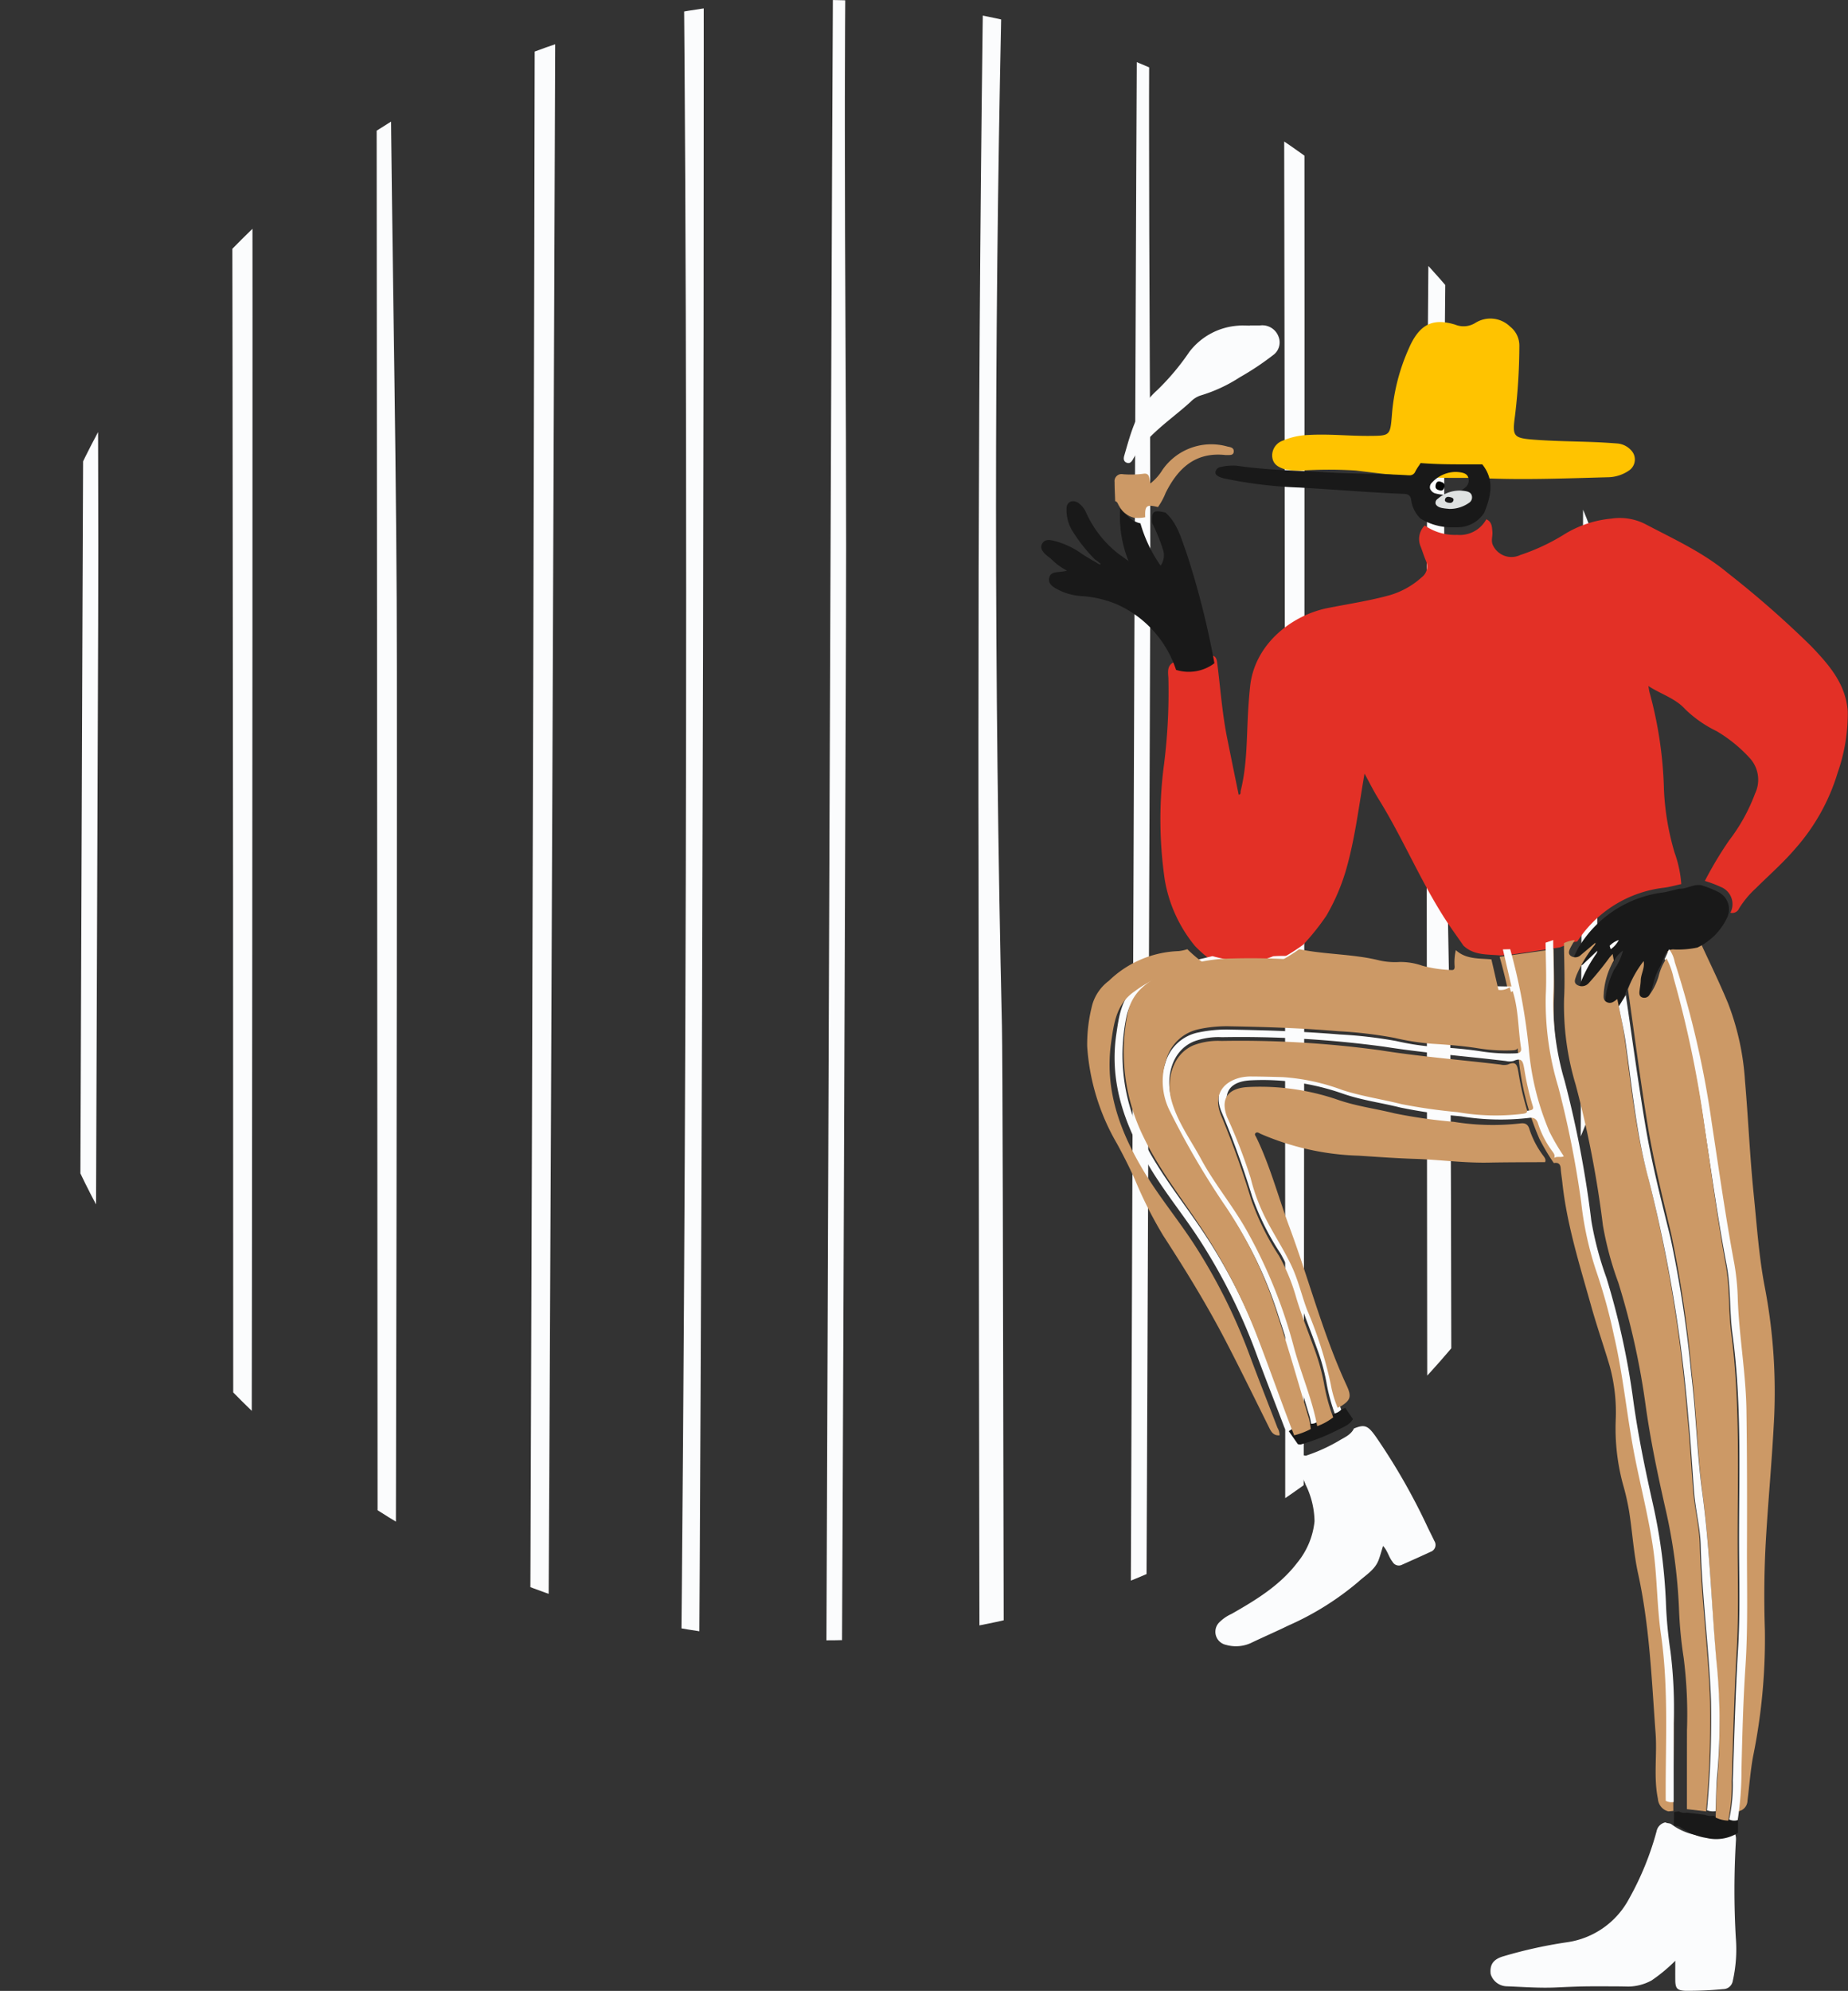 <svg xmlns="http://www.w3.org/2000/svg" xmlns:xlink="http://www.w3.org/1999/xlink" width="201.58" height="217.051" viewBox="0 0 201.58 217.051">
  <rect x="0" y="0" width="201.58" height="217.051" fill="#333333" stroke="none"/>
  <defs>
    <clipPath id="clip-path">
      <path id="Clip_2" data-name="Clip 2" d="M0,89.417a89.555,89.555,0,0,0,89.693,89.417h0a89.555,89.555,0,0,0,89.693-89.417h0A89.555,89.555,0,0,0,89.693,0h0A89.555,89.555,0,0,0,0,89.417Z" transform="translate(0.42 0.375)" fill="none"/>
    </clipPath>
    <clipPath id="clip-path-2">
      <path id="Clip_5" data-name="Clip 5" d="M0,89.417a89.555,89.555,0,0,0,89.693,89.417h0a89.555,89.555,0,0,0,89.693-89.417h0A89.555,89.555,0,0,0,89.693,0h0A89.555,89.555,0,0,0,0,89.417" transform="translate(0.42 0.375)" fill="none"/>
    </clipPath>
    <clipPath id="clip-path-12">
      <path id="Clip_6" data-name="Clip 6" d="M0,0H39.559V17.5H0Z" transform="translate(0.191 0.245)" fill="none"/>
    </clipPath>
    <clipPath id="clip-path-13">
      <path id="Clip_9" data-name="Clip 9" d="M0,0H26.8V18.374H0Z" transform="translate(0.008 0.195)" fill="none"/>
    </clipPath>
    <clipPath id="clip-path-14">
      <path id="Clip_20-2" data-name="Clip 20" d="M0,0H18.887V18.613H0Z" transform="translate(0 0.162)" fill="none"/>
    </clipPath>
  </defs>
  <g id="Group_25" data-name="Group 25" transform="translate(-416.42 -143.517)">
    <g id="roundel" transform="translate(416 143)">
      <g id="Group_3" data-name="Group 3" transform="translate(0 0.141)">
        <path id="Clip_2-2" data-name="Clip 2" d="M0,89.417a89.555,89.555,0,0,0,89.693,89.417h0a89.555,89.555,0,0,0,89.693-89.417h0A89.555,89.555,0,0,0,89.693,0h0A89.555,89.555,0,0,0,0,89.417Z" transform="translate(0.42 0.375)" fill="none"/>
        <g id="Group_3-2" data-name="Group 3" clip-path="url(#clip-path)">
          <path id="Fill_1" data-name="Fill 1" d="M0,0C.215,38.836.311,130.672.311,204.87c0,55.406-.05,100.634-.136,124.35H1.994c.276-43.334.42-155.517.42-244.462,0-36.95-.026-66.993-.073-84.758Z" transform="translate(25.549 -49.834)" fill="#fbfcfd"/>
        </g>
      </g>
      <g id="Group_6" data-name="Group 6" transform="translate(0 0.141)">
        <path id="Clip_5-2" data-name="Clip 5" d="M0,89.417a89.555,89.555,0,0,0,89.693,89.417h0a89.555,89.555,0,0,0,89.693-89.417h0A89.555,89.555,0,0,0,89.693,0h0A89.555,89.555,0,0,0,0,89.417" transform="translate(0.42 0.375)" fill="none"/>
        <g id="Group_6-2" data-name="Group 6" clip-path="url(#clip-path-2)">
          <path id="Fill_4" data-name="Fill 4" d="M1.894,84.269c-.119-8.553-.243-17.4-.312-26.1C1.53,51.636,1.5,44.732,1.5,37.061,1.5,23.7,1.585,10.316,1.657,0H0C.041,31.2.083,99.012.124,164.609S.206,298.02.248,329.221H1.694c.3-22.274.575-144.7.575-194.4,0-9.386-.009-15.874-.028-19.288-.056-10.423-.2-21.02-.347-31.269" transform="translate(41.449 -49.835)" fill="#fbfcfd"/>
        </g>
      </g>
      <g id="Group_9" data-name="Group 9" transform="translate(0 0.141)">
        <path id="Clip_8-2" data-name="Clip 8" d="M0,89.417a89.555,89.555,0,0,0,89.693,89.417h0a89.555,89.555,0,0,0,89.693-89.417h0A89.555,89.555,0,0,0,89.693,0h0A89.555,89.555,0,0,0,0,89.417" transform="translate(0.42 0.375)" fill="none"/>
        <g id="Group_9-2" data-name="Group 9" clip-path="url(#clip-path-2)">
          <path id="Fill_7" data-name="Fill 7" d="M3.16,0H1.48C1.233,31.186.983,98.986.74,164.572.5,230.18.247,298,0,329.221H1.49c.471-21.6.911-146.941,1.077-194.455.027-7.684.047-13.426.059-16.5.011-2.71.017-5.491.017-8.5,0-7.589-.035-15.306-.069-22.769s-.069-15.187-.069-22.781q0-1.666,0-3.331C2.537,40.371,2.852,18.646,3.16,0" transform="translate(90.072 -49.834)" fill="#fbfcfd"/>
        </g>
      </g>
      <g id="Group_12" data-name="Group 12" transform="translate(0 0.141)">
        <path id="Clip_11-2" data-name="Clip 11" d="M0,89.417a89.555,89.555,0,0,0,89.693,89.417h0a89.555,89.555,0,0,0,89.693-89.417h0A89.555,89.555,0,0,0,89.693,0h0A89.555,89.555,0,0,0,0,89.417" transform="translate(0.42 0.375)" fill="none"/>
        <g id="Group_12-2" data-name="Group 12" clip-path="url(#clip-path-2)">
          <path id="Fill_10" data-name="Fill 10" d="M3.16,0H1.48C1.233,31.187.983,98.993.74,164.584S.247,298.006,0,329.221H1.49C1.962,307.6,2.4,182.2,2.568,134.665c.027-7.634.047-13.339.059-16.4.011-2.714.017-5.5.017-8.514,0-7.588-.035-15.306-.069-22.769S2.506,71.8,2.506,64.2c0-1.108,0-2.212,0-3.32C2.537,40.369,2.852,18.645,3.16,0" transform="translate(8.5 -49.834)" fill="#fbfcfd"/>
        </g>
      </g>
      <g id="Group_15" data-name="Group 15" transform="translate(0 0.141)">
        <path id="Clip_14-2" data-name="Clip 14" d="M0,89.417a89.555,89.555,0,0,0,89.693,89.417h0a89.555,89.555,0,0,0,89.693-89.417h0A89.555,89.555,0,0,0,89.693,0h0A89.555,89.555,0,0,0,0,89.417" transform="translate(0.42 0.375)" fill="none"/>
        <g id="Group_15-2" data-name="Group 15" clip-path="url(#clip-path-2)">
          <path id="Fill_13" data-name="Fill 13" d="M0,329.221H1.82c.654-47.7,1.144-178.712,1.468-265.552.1-26.276.183-49.027.252-63.668H1.2C1.053,80.039.65,270.061,0,329.221" transform="translate(57.66 -49.834)" fill="#fbfcfd"/>
        </g>
      </g>
      <g id="Group_18" data-name="Group 18" transform="translate(0 0.141)">
        <path id="Clip_17-2" data-name="Clip 17" d="M0,89.417a89.555,89.555,0,0,0,89.693,89.417h0a89.555,89.555,0,0,0,89.693-89.417h0A89.555,89.555,0,0,0,89.693,0h0A89.555,89.555,0,0,0,0,89.417Z" transform="translate(0.42 0.375)" fill="none"/>
        <g id="Group_18-2" data-name="Group 18" clip-path="url(#clip-path)">
          <path id="Fill_16" data-name="Fill 16" d="M4.3,37.654C4.275,25.649,4.252,12.07,3.782,0H1.311c.157,4.213.233,8.494.305,12.641.038,2.17.077,4.413.127,6.611.411,17.88.647,52.653.647,95.4,0,79.4-.821,178.185-2.39,214.564H2.737C3.923,283.38,4.308,125.653,4.308,56.057c0-7.247,0-13.419-.013-18.345Z" transform="translate(72.876 -49.835)" fill="#fbfcfd"/>
        </g>
      </g>
      <g id="Group_21" data-name="Group 21" transform="translate(0 0.141)">
        <path id="Clip_20-3" data-name="Clip 20" d="M0,89.417a89.555,89.555,0,0,0,89.693,89.417h0a89.555,89.555,0,0,0,89.693-89.417h0A89.555,89.555,0,0,0,89.693,0h0A89.555,89.555,0,0,0,0,89.417Z" transform="translate(0.42 0.375)" fill="none"/>
        <g id="Group_21-2" data-name="Group 21" clip-path="url(#clip-path)">
          <path id="Fill_19" data-name="Fill 19" d="M1.472,0C.467,39.263,0,80.795,0,130.625c0,4.71,0,9.6.013,14.524,0,1.679.006,5.553.01,11.079C.052,195.6.141,314.139.7,329.221H3.181c-.248-8.605-.356-64.6-.443-109.931-.055-29.035-.1-54.11-.174-57.17-.429-18.669-.647-37.751-.647-56.717,0-35.365.748-70.825,2.222-105.4Z" transform="translate(107.148 -49.834)" fill="#fbfcfd"/>
        </g>
      </g>
      <g id="Group_24" data-name="Group 24" transform="translate(0 0.141)">
        <path id="Clip_23-2" data-name="Clip 23" d="M0,89.417a89.555,89.555,0,0,0,89.693,89.417h0a89.555,89.555,0,0,0,89.693-89.417h0A89.555,89.555,0,0,0,89.693,0h0A89.555,89.555,0,0,0,0,89.417Z" transform="translate(0.42 0.375)" fill="none"/>
        <g id="Group_24-2" data-name="Group 24" clip-path="url(#clip-path)">
          <path id="Fill_22" data-name="Fill 22" d="M0,0C.215,38.835.311,130.668.311,204.865c0,55.41-.05,100.639-.136,124.356H1.994c.276-43.333.42-155.513.42-244.455,0-36.954-.026-67-.073-84.766Z" transform="translate(140.302 -49.834)" fill="#fbfcfd"/>
        </g>
      </g>
      <g id="Group_27" data-name="Group 27" transform="translate(0 0.141)">
        <path id="Clip_26-2" data-name="Clip 26" d="M0,89.417a89.555,89.555,0,0,0,89.693,89.417h0a89.555,89.555,0,0,0,89.693-89.417h0A89.555,89.555,0,0,0,89.693,0h0A89.555,89.555,0,0,0,0,89.417" transform="translate(0.42 0.375)" fill="none"/>
        <g id="Group_27-2" data-name="Group 27" clip-path="url(#clip-path-2)">
          <path id="Fill_25" data-name="Fill 25" d="M3.16,0H1.48C1.233,31.187.983,98.993.74,164.584S.247,298.006,0,329.221H1.49C1.962,307.6,2.4,182.2,2.568,134.665c.027-7.634.047-13.339.059-16.4.011-2.714.016-5.5.016-8.514,0-7.588-.035-15.306-.069-22.769S2.506,71.8,2.506,64.2c0-1.108,0-2.212,0-3.32C2.537,40.369,2.852,18.645,3.16,0" transform="translate(172.14 -49.834)" fill="#fbfcfd"/>
        </g>
      </g>
      <g id="Group_30" data-name="Group 30" transform="translate(0 0.141)">
        <path id="Clip_29-2" data-name="Clip 29" d="M0,89.417a89.555,89.555,0,0,0,89.693,89.417h0a89.555,89.555,0,0,0,89.693-89.417h0A89.555,89.555,0,0,0,89.693,0h0A89.555,89.555,0,0,0,0,89.417" transform="translate(0.42 0.375)" fill="none"/>
        <g id="Group_30-2" data-name="Group 30" clip-path="url(#clip-path-2)">
          <path id="Fill_28" data-name="Fill 28" d="M3.16,0H1.48C1.233,31.186.983,98.988.74,164.576.5,230.183.247,298,0,329.221H1.491c.471-21.62.911-147.032,1.077-194.574.027-7.623.047-13.323.059-16.381.011-2.713.016-5.5.016-8.509,0-7.589-.035-15.307-.069-22.772S2.506,71.8,2.506,64.2c0-1.108,0-2.212,0-3.32C2.537,40.371,2.852,18.646,3.16,0" transform="translate(123.253 -49.834)" fill="#fbfcfd"/>
        </g>
      </g>
      <g id="Group_33" data-name="Group 33" transform="translate(0 0.141)">
        <path id="Clip_32-2" data-name="Clip 32" d="M0,89.417a89.555,89.555,0,0,0,89.693,89.417h0a89.555,89.555,0,0,0,89.693-89.417h0A89.555,89.555,0,0,0,89.693,0h0A89.555,89.555,0,0,0,0,89.417Z" transform="translate(0.42 0.375)" fill="none"/>
        <g id="Group_33-2" data-name="Group 33" clip-path="url(#clip-path)">
          <path id="Fill_31" data-name="Fill 31" d="M1.472,0C.467,39.264,0,80.8,0,130.631c0,4.709,0,9.594.013,14.518,0,1.678.006,5.548.01,11.068.029,39.378.118,157.921.675,173H3.181c-.248-8.605-.356-64.6-.443-109.931-.055-29.035-.1-54.11-.174-57.17-.429-18.669-.647-37.751-.647-56.717,0-35.365.748-70.825,2.222-105.4Z" transform="translate(156.035 -49.834)" fill="#fbfcfd"/>
        </g>
      </g>
    </g>
    <g id="illo" transform="translate(530 178)">
      <path id="Fill_1-2" data-name="Fill 1" d="M3.783,46.67A15.373,15.373,0,0,1,.469,39.408a45.845,45.845,0,0,1-.142-12.06A62.9,62.9,0,0,0,.866,17.4c-.043-.628-.16-1.349.623-1.7a4.334,4.334,0,0,0,4.043-.731c.478.041.6.347.655.777C6.541,18.5,6.731,21.276,7.281,24Q7.9,27.08,8.537,30.16c.271-.029.182-.274.222-.437.738-2.989.632-6.055.832-9.093.052-.787.114-1.574.2-2.357.527-4.577,4.558-7.7,8.486-8.473,2.264-.446,4.55-.787,6.78-1.407a8.918,8.918,0,0,0,3.45-1.947,1.469,1.469,0,0,0,.461-1.768c-.208-.5-.377-1.019-.563-1.53A2.073,2.073,0,0,1,28.831.806,5.755,5.755,0,0,0,32.357,1.83a3.3,3.3,0,0,0,3.19-1.7c.612.27.619.818.664,1.374.038.482-.17.96.054,1.446a2.228,2.228,0,0,0,2.971,1.08,22.461,22.461,0,0,0,4.724-2.2A11.8,11.8,0,0,1,49.163.06a6.17,6.17,0,0,1,3.664.562c3.1,1.635,6.324,3.085,9.036,5.347A107.2,107.2,0,0,1,71,13.979c1.9,1.994,3.78,4.095,3.974,7.121a19.428,19.428,0,0,1-1.1,6.651,22.092,22.092,0,0,1-4.623,8.286c-1.322,1.547-2.871,2.9-4.319,4.337a10.128,10.128,0,0,0-1.817,2.194.809.809,0,0,1-.945.457,2.014,2.014,0,0,0-1.047-2.812,13.291,13.291,0,0,0-1.737-.656,41.035,41.035,0,0,1,2.634-4.4,19.672,19.672,0,0,0,2.84-5.119,3.493,3.493,0,0,0-.544-3.838,15.7,15.7,0,0,0-3.651-2.974,13.117,13.117,0,0,1-3.4-2.366c-1.1-1.223-2.628-1.636-4.042-2.553.062.339.081.526.132.7a44.139,44.139,0,0,1,1.57,10.637,28.5,28.5,0,0,0,1.16,6.832,12.764,12.764,0,0,1,.73,3.426c-.636.137-1.265.319-1.908.4a13.06,13.06,0,0,0-9.44,5.864,3.309,3.309,0,0,0-1.12.343l-.806.3-5.729.848-.785.021c-1.383-.131-2.838.01-3.97-1.063-.679-.982-1.387-1.945-2.033-2.949-2.7-4.193-4.608-8.824-7.239-13.054-.532-.856-.978-1.765-1.523-2.757-.6,3.451-1,6.775-1.879,10.01A22.353,22.353,0,0,1,18.1,43.349a25.928,25.928,0,0,1-2.526,3.161,20.442,20.442,0,0,1-3.211,1.926,6.8,6.8,0,0,1-3.571.538,15.235,15.235,0,0,1-2.954-.546A14.986,14.986,0,0,1,3.783,46.67" transform="translate(13 22)" fill="#e33026"/>
      <path id="Fill_3" data-name="Fill 3" d="M3.779,0C4.831,2.3,5.957,4.571,6.917,6.9a28.358,28.358,0,0,1,1.845,8.423c.358,4.117.528,8.246.948,12.359.35,3.424.571,6.871,1.231,10.247A60.828,60.828,0,0,1,11.9,52.9c-.222,4.176-.616,8.349-.858,12.528-.19,3.28-.214,6.565-.108,9.843A64.1,64.1,0,0,1,9.642,89.026c-.293,1.586-.4,3.2-.606,4.8A1.207,1.207,0,0,1,7.712,95l-.447-.058a35.423,35.423,0,0,0,.4-5.418c.087-3.734.18-7.464.423-11.193.28-4.289.148-8.587.161-12.882.015-4.935.015-9.869-.056-14.8-.058-4.011-.768-7.965-.915-11.963a26.72,26.72,0,0,0-.357-3.821c-.929-5.071-1.637-10.174-2.4-15.267A105.84,105.84,0,0,0,.593,2.173,3.389,3.389,0,0,0,0,.779,1.051,1.051,0,0,1,1.1.2,12.315,12.315,0,0,0,3.779,0" transform="translate(68 68)" fill="#c96"/>
      <g id="Group_7" data-name="Group 7" transform="translate(25)">
        <path id="Clip_6-2" data-name="Clip 6" d="M0,0H39.559V17.5H0Z" transform="translate(0.191 0.245)" fill="none"/>
        <g id="Group_7-2" data-name="Group 7" clip-path="url(#clip-path-12)">
          <path id="Fill_5" data-name="Fill 5" d="M15.85,17.219c-2.26-.082-4.5-.379-6.741-.649a45.428,45.428,0,0,0-5.471-.022,7.3,7.3,0,0,1-2.27-.12C.639,16.2.058,15.874,0,15.013a1.713,1.713,0,0,1,1.175-1.707,7.66,7.66,0,0,1,2.777-.612c2.21-.132,4.413.115,6.62.1,2.27-.015,2.3,0,2.487-2.286a21.64,21.64,0,0,1,1.8-7.146c.078-.175.153-.352.237-.524,1.1-2.242,2.49-2.9,4.863-2.173A2.427,2.427,0,0,0,22.158.477a3.079,3.079,0,0,1,3.791.4,2.629,2.629,0,0,1,1.011,2.149,64.857,64.857,0,0,1-.472,7.558c-.308,2.25-.205,2.447,2.061,2.621,2.225.171,4.462.18,6.694.27.789.032,1.577.084,2.365.143a2.292,2.292,0,0,1,1.575.778,1.447,1.447,0,0,1-.231,2.15,4.161,4.161,0,0,1-2.376.757c-4.74.127-9.479.323-14.221.074-2.169-.018-4.341.047-6.506-.16" transform="translate(0.191 0.245)" fill="#ffc300"/>
        </g>
      </g>
      <g id="Group_10" data-name="Group 10" transform="translate(49 164)">
        <path id="Clip_9-2" data-name="Clip 9" d="M0,0H26.8V18.374H0Z" transform="translate(0.008 0.195)" fill="none"/>
        <g id="Group_10-2" data-name="Group 10" clip-path="url(#clip-path-13)">
          <path id="Fill_8" data-name="Fill 8" d="M25.966.855c.719.075.842.551.8,1.15a90.4,90.4,0,0,0-.012,10.568,15.635,15.635,0,0,1-.329,4.7,1.068,1.068,0,0,1-1.065.907,39.289,39.289,0,0,1-4.125.181c-.861-.043-1.072-.253-1.082-1.137-.008-.685,0-1.371,0-2.138a17.847,17.847,0,0,1-2.581,2.143,5.411,5.411,0,0,1-2.553.671c-1.3-.035-2.6-.021-3.9-.025-1.35,0-2.7.065-4.045.124-1.748.076-3.508-.059-5.261-.127a1.879,1.879,0,0,1-1.8-1.343C-.1,15.506.295,14.926,1.4,14.6a50.009,50.009,0,0,1,6.944-1.531,9.117,9.117,0,0,0,6.747-4.71,32.1,32.1,0,0,0,3.023-7.4A1.22,1.22,0,0,1,19.076,0c.2.129.461.057.675.218a6.534,6.534,0,0,0,2.852,1.2A4.333,4.333,0,0,0,25.966.855" transform="translate(0.008 0.195)" fill="#fbfcfd"/>
        </g>
      </g>
      <path id="Fill_11" data-name="Fill 11" d="M0,.834,5.882,0C5.895,1.931,6,3.867,5.9,5.792A32.293,32.293,0,0,0,7.272,15.8,108.854,108.854,0,0,1,9.761,28.435,36.4,36.4,0,0,0,11.4,35.974a60.017,60.017,0,0,1,1.928,7.075c1.02,4.4,1.4,8.905,2.278,13.33.661,3.344,1.508,6.651,1.988,10.032.438,3.089.392,6.216.835,9.294.873,6.068.468,12.157.52,18.24L18.414,94a1.519,1.519,0,0,1-1.148-1.369c-.488-2.378-.078-4.765-.253-7.138-.43-5.822-.647-11.662-1.907-17.408-.487-2.221-.622-4.511-.974-6.762a26.629,26.629,0,0,0-.7-3.059,23.443,23.443,0,0,1-.77-6.929,19.094,19.094,0,0,0-.658-5.9c-.649-2.19-1.408-4.35-2.023-6.549C8.736,34.443,7.33,30.03,6.839,25.422c-.054-.506-.144-1.01-.178-1.517-.033-.48-.254-.682-.751-.589a23.931,23.931,0,0,1-1.573-2.645,28.953,28.953,0,0,1-2.283-9.025A63.275,63.275,0,0,0,0,.834" transform="translate(50 69)" fill="#c96"/>
      <path id="Fill_13-2" data-name="Fill 13" d="M15.107.253c1.207-.488,1.538-.33,2.467,1.005a68.108,68.108,0,0,1,5.568,9.749c.239.5.5,1,.736,1.506a.793.793,0,0,1-.413,1.187c-1.032.483-2.076.941-3.116,1.409a.773.773,0,0,1-1.024-.314c-.416-.506-.532-1.195-1.04-1.74-.179.573-.307,1.053-.478,1.517-.4,1.086-1.4,1.649-2.188,2.367a31.276,31.276,0,0,1-7.652,4.791c-1.287.627-2.6,1.2-3.894,1.811a3.939,3.939,0,0,1-2.924.3A1.456,1.456,0,0,1,.4,21.407a4.538,4.538,0,0,1,1.367-.944c2.658-1.514,5.27-3.1,7.166-5.588a8.456,8.456,0,0,0,1.876-4.5,9.333,9.333,0,0,0-.972-4,3.767,3.767,0,0,0-.428-.855,1.633,1.633,0,0,1,.2-2.346c.1.011.219.06.306.028A18.524,18.524,0,0,0,13.43,1.613c.6-.374,1.336-.641,1.677-1.36" transform="translate(19 121)" fill="#fbfcfd"/>
      <path id="Fill_15" data-name="Fill 15" d="M43.153,0a64.365,64.365,0,0,1,2.032,10.854,29.416,29.416,0,0,0,2.258,9.06A24.1,24.1,0,0,0,49,22.57c-.327.181-.728-.031-1.049.185.129-.3-.061-.526-.216-.739A10.338,10.338,0,0,1,46.189,19c-.176-.564-.518-.681-1.059-.6a26.729,26.729,0,0,1-7.343-.18,57.276,57.276,0,0,1-6.615-.957c-2.1-.53-4.257-.8-6.329-1.532a26.332,26.332,0,0,0-9.926-1.439c-2.316.1-3.2,1.3-2.411,3.4a61.013,61.013,0,0,1,2.617,6.87,21.458,21.458,0,0,0,1.322,3.816c.978,2.144,2.334,4.091,3.307,6.234.695,1.532,1.067,3.168,1.64,4.738a45.435,45.435,0,0,1,2.669,8.471,12.779,12.779,0,0,0,.764,2.636c-.214.184-.386.427-.7.467A19.8,19.8,0,0,1,23.1,47.187a22.6,22.6,0,0,0-.993-3.579c-.7-1.955-1.5-3.877-2.1-5.869a20.941,20.941,0,0,0-1.9-4.55A28.155,28.155,0,0,1,15,26.954a95.847,95.847,0,0,0-3.36-9.269c-.794-1.982.055-3.539,2.171-4.06A5.467,5.467,0,0,1,15.13,13.5c1.133,0,2.266.04,3.4.069a23.548,23.548,0,0,1,6.609,1.415c2.164.7,4.395,1.006,6.578,1.555a62.26,62.26,0,0,0,6.215.877,24.73,24.73,0,0,0,7.259.177c.379-.056.552-.129.412-.539a30.1,30.1,0,0,1-.917-4.015c-.128-.657-.178-1.3-1.164-.857a1.681,1.681,0,0,1-.822.01c-4.434-.53-8.887-.869-13.309-1.566A116.11,116.11,0,0,0,11.709,9.592a7.715,7.715,0,0,0-3.088.475c-2.515,1.072-2.954,4.045-2.5,5.86.61,2.437,2.151,4.467,3.338,6.644,1.478,2.711,3.5,5.1,5.031,7.785a54.03,54.03,0,0,1,5.252,12.786c.787,2.941,2.053,5.745,2.608,8.75a.978.978,0,0,1-.861.209,8.839,8.839,0,0,0-.195-1.109c-1.129-3.686-2.2-7.391-3.43-11.045a44.2,44.2,0,0,0-5.7-11.707,86.177,86.177,0,0,1-6.188-10.3,6.945,6.945,0,0,1-.453-5.487A4.692,4.692,0,0,1,9.177,9.071a14.687,14.687,0,0,1,3.378-.307c4.005.067,8.008.2,12,.532a48.512,48.512,0,0,1,6.169.716,27.88,27.88,0,0,0,4.165.635c1.63.095,3.251.219,4.865.457a19.583,19.583,0,0,0,3.964.25c.357-.021.7-.06.616-.595-.326-2.044-.256-4.143-.911-6.2a1.688,1.688,0,0,1-1.155.3,25.059,25.059,0,0,1-4.624-.315c-1.966-.281-3.9-.718-5.828-1.192a76.164,76.164,0,0,0-9.633-1.56,77.813,77.813,0,0,0-9.354-.32,18.831,18.831,0,0,0-7.4,1.592C3.462,3.917,1.743,5.1,1.281,7.426A20.262,20.262,0,0,0,3.129,20.847c1.772,3.537,4.268,6.6,6.455,9.86A59.961,59.961,0,0,1,15.51,41.968c1.427,3.586,2.72,7.226,4.148,10.815l-.294.212-.6.005a1.686,1.686,0,0,0-.237-.844C17.484,49.4,16.4,46.666,15.385,43.9A62.873,62.873,0,0,0,9.561,32.148c-1.8-2.868-4-5.489-5.738-8.4C1.151,19.292-.587,14.606.184,9.3c.31-2.135.577-4.237,2.6-5.613A12.089,12.089,0,0,1,6.263,1.855c1.458-.409,2.94-.736,4.411-1.1a15.845,15.845,0,0,0,3,.539A7.077,7.077,0,0,0,17.3.765c3.168-.193,6.258.5,9.383.8a38.5,38.5,0,0,1,5.752,1.118A41.46,41.46,0,0,0,43.29,4.06L42.357.021l.8-.021" transform="translate(8 69)" fill="#fbfcfd"/>
      <path id="Fill_17" data-name="Fill 17" d="M12.33,35a12.247,12.247,0,0,1-.748-2.549,43.556,43.556,0,0,0-2.611-8.192c-.561-1.519-.925-3.1-1.6-4.582-.951-2.072-2.278-3.955-3.235-6.028a20.594,20.594,0,0,1-1.294-3.69A58.5,58.5,0,0,0,.277,3.316C-.5,1.283.37.117,2.636.024a26.046,26.046,0,0,1,9.712,1.391c2.027.707,4.134.969,6.193,1.481a56.607,56.607,0,0,0,6.472.925A26.468,26.468,0,0,0,32.2,4c.53-.076.865.036,1.036.582A9.955,9.955,0,0,0,34.747,7.5c.151.206.337.423.211.714-2.054.015-4.109.01-6.163.05-2.706.053-5.387-.32-8.084-.407-2.022-.065-4.04-.214-6.058-.345A28.975,28.975,0,0,1,3.932,5.132c-.163-.077-.348-.232-.521-.111-.21.147-.033.327.043.484,1.522,3.146,2.4,6.513,3.61,9.764,2.146,5.747,3.657,11.705,6.25,17.3.549,1.184.426,1.581-.575,2.228l-.408.2" transform="translate(20 84)" fill="#c96"/>
      <g id="Group_21-3" data-name="Group 21" transform="translate(0 20)">
        <path id="Clip_20-4" data-name="Clip 20" d="M0,0H18.887V18.613H0Z" transform="translate(0 0.162)" fill="none"/>
        <g id="Group_21-4" data-name="Group 21" clip-path="url(#clip-path-14)">
          <path id="Fill_19-2" data-name="Fill 19" d="M18.887,17.663a4.644,4.644,0,0,1-4.182.724,11.9,11.9,0,0,0-6.5-7.166,12.046,12.046,0,0,0-4-.894,6.412,6.412,0,0,1-2.615-.819C1.141,9.246.741,8.917.869,8.346c.139-.62.721-.587,1.213-.653A2.893,2.893,0,0,0,2.8,7.561a6.947,6.947,0,0,1-1.784-1.33C.905,6.145.785,6.073.681,5.984c-.436-.371-.9-.817-.569-1.38S1.1,4.239,1.633,4.38a8.789,8.789,0,0,1,2.7,1.291c.456.311.941.583,1.412.872l.2.1.309.2c.066.016.174.063.191.042.063-.077,0-.129-.082-.153L6.089,6.5l-.2-.125A17.315,17.315,0,0,1,3.4,3.24,4.335,4.335,0,0,1,2.761.771C2.772.089,3.369-.2,3.993.149a2.5,2.5,0,0,1,.916,1.129A11.87,11.87,0,0,0,8.495,5.789c.271.186.534.382,1.026.734A12.836,12.836,0,0,1,8.632.586c.292.072.312.356.455.542a2.621,2.621,0,0,0,1.732,1.283,15.442,15.442,0,0,0,2.2,4.613,1.963,1.963,0,0,0,.232-1.83,20.021,20.021,0,0,0-1.165-2.84c-.056-1.276.146-1.43,1.464-1.116,1.32,1.18,1.7,2.8,2.279,4.349a91.027,91.027,0,0,1,3.06,12.075" transform="translate(0 0.162)" fill="#191919"/>
        </g>
      </g>
      <path id="Fill_22-2" data-name="Fill 22" d="M13,1.705c-1.454.356-2.918.676-4.359,1.078A11.974,11.974,0,0,0,5.2,4.586C3.2,5.937,2.939,8,2.632,10.1c-.761,5.2.956,9.805,3.6,14.183,1.721,2.854,3.887,5.426,5.67,8.242a61.547,61.547,0,0,1,5.754,11.542c1.005,2.711,2.074,5.4,3.107,8.1a1.647,1.647,0,0,1,.234.829c-.644.061-.9-.349-1.137-.832-1.561-3.141-3.1-6.292-4.717-9.406-2.057-3.965-4.4-7.778-6.838-11.532a45.86,45.86,0,0,1-3.12-6.187c-.593-1.308-1.239-2.585-1.927-3.845A24.149,24.149,0,0,1,.01,10.581,17.018,17.018,0,0,1,.593,5.959,4.982,4.982,0,0,1,2.378,3.445,11.482,11.482,0,0,1,9.985.208,4.525,4.525,0,0,0,10.935,0,14.912,14.912,0,0,0,13,1.705" transform="translate(5 69)" fill="#c96"/>
      <path id="Fill_24" data-name="Fill 24" d="M13.562,6.823a10.3,10.3,0,0,1-2.512.208.964.964,0,0,0-1.026.611L9.578,8.764a6.756,6.756,0,0,0-.829,2.064,7.186,7.186,0,0,1-.959,2.1.6.6,0,0,1-.7.268c-.327-.1-.344-.4-.322-.682.033-.418.121-.833.131-1.25.017-.743.442-1.414.3-2.2a12.008,12.008,0,0,0-1.623,3.2l-.706,1.3c-.309.249-.607.586-1.042.359-.454-.236-.323-.712-.321-1.109a9.292,9.292,0,0,1,1.01-3.635,6.033,6.033,0,0,0,.935-2.03A3.149,3.149,0,0,0,4.4,8.435c-.1.129-.2.26-.3.389a34.767,34.767,0,0,1-2.109,2.931.854.854,0,0,1-1.15.215c-.414-.275-.2-.7-.1-1.063A14.488,14.488,0,0,1,2.369,7.752c.117-.21.338-.393.289-.587-.476.452-.963.92-1.456,1.382a.724.724,0,0,1-1.011.11C-.12,8.408.01,8.048.15,7.737s.291-.592.438-.886A12.6,12.6,0,0,1,9.741.825c.623-.087,1.234-.274,1.85-.415.853.045,1.619-.592,2.5-.358a12.408,12.408,0,0,1,1.684.674,2.118,2.118,0,0,1,1.015,2.889,6.816,6.816,0,0,1-3.225,3.209" transform="translate(58 62)" fill="#191919"/>
      <path id="Fill_26" data-name="Fill 26" d="M26.23,7c-.07,0-.142,0-.214,0a6.461,6.461,0,0,1-3.649-.949,3.435,3.435,0,0,1-1.014-2.034c-.076-.46-.294-.639-.8-.658-2.278-.087-4.589-.245-6.824-.4-1.491-.1-3.032-.206-4.55-.289a47.971,47.971,0,0,1-8.1-.968,3.225,3.225,0,0,1-.636-.192C.189,1.392-.06,1.231.014.928A.667.667,0,0,1,.58.429,6.171,6.171,0,0,1,1.887.275a4.372,4.372,0,0,1,.62.043C4.839.653,7.229.766,9.539.876c.866.041,1.761.084,2.64.137,1.46.089,2.946.124,4.382.157,1.469.035,2.985.07,4.474.163q.055,0,.1,0a.651.651,0,0,0,.669-.416A5.839,5.839,0,0,1,22.2.278c.061-.091.123-.184.182-.278,1.566.132,3.141.143,4.752.143h.853c.416,0,.765,0,1.119,0,1.438,1.79.864,3.662.213,5.276A3.471,3.471,0,0,1,26.23,7ZM26.153.97A3.536,3.536,0,0,0,23.65,2.1a.685.685,0,0,0-.244.665.869.869,0,0,0,.67.566,4.542,4.542,0,0,0,.671.114c.085.01.165.02.238.03a3.463,3.463,0,0,0,2.284-.825.982.982,0,0,0,.294-1.118c-.151-.391-.545-.478-.935-.533A3.436,3.436,0,0,0,26.153.97Z" transform="translate(19 16)" fill="#191919"/>
      <path id="Fill_28-2" data-name="Fill 28" d="M13.761,0c.363,0,.725,0,1.088,0A1.884,1.884,0,0,1,16.87,1.186a1.707,1.707,0,0,1-.6,2.062,30.317,30.317,0,0,1-3.612,2.4A16.529,16.529,0,0,1,8.4,7.626,2.626,2.626,0,0,0,7.3,8.317c-2.189,2-4.814,3.611-6.284,6.254-.142.255-.336.54-.712.385-.353-.146-.331-.488-.251-.761C.8,11.621,1.431,9.037,3.643,7.058A26.57,26.57,0,0,0,7.153,2.881,7.31,7.31,0,0,1,12.506.021c.414-.038.836-.005,1.254-.005Z" transform="translate(9 1)" fill="#fbfcfd"/>
      <path id="Fill_30" data-name="Fill 30" d="M2.14,7.965A2.5,2.5,0,0,1,.5,6.692C.36,6.507.341,6.225.064,6.154.041,5.458,0,4.764,0,4.069a.765.765,0,0,1,.913-.853,10.339,10.339,0,0,0,2.234-.052c.73-.114.612.567.765,1.053A5.574,5.574,0,0,0,5.227,2.734,6.479,6.479,0,0,1,12.311.2c.312.064.7.111.688.527-.016.457-.42.391-.735.4a1.167,1.167,0,0,1-.16,0C8.831.763,6.916,2.555,5.567,5.255A7.278,7.278,0,0,1,4.73,6.8c-1.251-.312-1.443-.16-1.39,1.107a3.991,3.991,0,0,1-1.2.056" transform="translate(8 14)" fill="#c96"/>
      <path id="Fill_32" data-name="Fill 32" d="M.029.054.556,0A1.275,1.275,0,0,0,1.4.131l2.01.242a1.717,1.717,0,0,0,.905.1A3.37,3.37,0,0,0,5.683.8a1.12,1.12,0,0,0,.877.072L7,.924q0,.707,0,1.414a4.508,4.508,0,0,1-3.417.56,6.741,6.741,0,0,1-2.9-1.189C.468,1.55.208,1.622,0,1.494Q.014.774.029.054" transform="translate(69 163)" fill="#191919"/>
      <path id="Fill_34" data-name="Fill 34" d="M5.727.192,6.165,0,7,1.227C6.627,1.9,5.821,2.149,5.168,2.5A22.015,22.015,0,0,1,1.326,3.99a.968.968,0,0,1-.334-.026L0,2.545l.308-.2a9.375,9.375,0,0,0,1.921-.632,1.129,1.129,0,0,0,.9-.193,7.09,7.09,0,0,0,1.862-.9A1.474,1.474,0,0,0,5.727.192" transform="translate(27 119)" fill="#191919"/>
      <path id="Fill_36" data-name="Fill 36" d="M15.52,95l-2.091-.247c0-2.873,0-5.746.007-8.619a48.954,48.954,0,0,0-.361-7.875,45.767,45.767,0,0,1-.514-5.45,59.851,59.851,0,0,0-1.516-11C10.218,58.154,9.453,54.5,8.935,50.8A82.571,82.571,0,0,0,5.944,37.341,35.43,35.43,0,0,1,4.266,31.11,113.9,113.9,0,0,0,1.29,15.761,29.947,29.947,0,0,1,.029,6.376C.137,4.368.029,2.351.019.338A3.648,3.648,0,0,1,1.2,0C1.036.282.867.561.721.849s-.292.643.046.882a.857.857,0,0,0,1.1-.106C2.4,1.183,2.924.735,3.44.3c.053.185-.186.361-.313.562A13.4,13.4,0,0,0,1.364,3.886c-.109.35-.341.755.107,1.019A1.007,1.007,0,0,0,2.717,4.7,33.648,33.648,0,0,0,5,1.89c.109-.123.215-.248.322-.372l.134.715A8.128,8.128,0,0,0,4.363,5.716c0,.381-.145.836.347,1.062.472.217.795-.105,1.129-.343.249,1.292.553,2.576.737,3.876.724,5.1,1.195,10.252,2.554,15.247a160.136,160.136,0,0,1,4.338,26.2c.277,2.749.422,5.51.642,8.264.156,1.952.666,3.868.717,5.831.148,5.74.932,11.442,1.135,17.182A109.87,109.87,0,0,1,15.52,95" transform="translate(57 68)" fill="#c96"/>
      <path id="Fill_38" data-name="Fill 38" d="M.843,0c.011,2,.116,4.012.01,6.01a30.245,30.245,0,0,0,1.236,9.341A114.972,114.972,0,0,1,5.006,30.628a35.7,35.7,0,0,0,1.644,6.2A83.28,83.28,0,0,1,9.583,50.224c.507,3.682,1.257,7.322,2.068,10.956a60.417,60.417,0,0,1,1.485,10.953,46.247,46.247,0,0,0,.5,5.425,49.438,49.438,0,0,1,.354,7.839c-.011,2.859-.005,5.719-.007,8.578a1.31,1.31,0,0,1-.865-.133c-.052-6.057.354-12.12-.522-18.163-.444-3.065-.4-6.178-.838-9.255-.481-3.367-1.331-6.66-1.994-9.99-.878-4.407-1.261-8.891-2.285-13.274a59.418,59.418,0,0,0-1.934-7.045A36.019,36.019,0,0,1,3.9,28.607a107.693,107.693,0,0,0-2.5-12.585A31.937,31.937,0,0,1,.03,6.059c.1-1.917,0-3.844-.018-5.767Z" transform="translate(55 68)" fill="#fbfcfd"/>
      <path id="Fill_40" data-name="Fill 40" d="M3.138,0c2.9.6,5.91.508,8.8,1.237a7.859,7.859,0,0,0,2.136.158A7.136,7.136,0,0,1,16.56,1.8a13.853,13.853,0,0,0,3.131.469c.332.033.41-.1.4-.4A5.751,5.751,0,0,1,20.223.1c1.106,1.018,2.528.884,3.879,1.009L25,5A39.913,39.913,0,0,1,14.56,3.668,37.1,37.1,0,0,0,9.027,2.593C6.02,2.311,3.048,1.643,0,1.829A20.1,20.1,0,0,0,3.138,0" transform="translate(25 69)" fill="#c96"/>
      <path id="Fill_42" data-name="Fill 42" d="M7.966,94.945a1.221,1.221,0,0,1-.925-.073,18.192,18.192,0,0,0,.395-4.246c.165-4.784.286-9.568.576-14.348.224-3.709.119-7.423.106-11.134-.027-7.741.329-15.493-.723-23.21-.337-2.479-.16-5.007-.629-7.475C5.8,29.4,5.1,24.305,4.317,19.223A113.047,113.047,0,0,0,.806,3.195,7.711,7.711,0,0,0,0,1.078L.49,0A3.374,3.374,0,0,1,1.1,1.405,104.918,104.918,0,0,1,5.144,18.97c.785,5.136,1.513,10.281,2.469,15.394a26.414,26.414,0,0,1,.367,3.853c.152,4.031.882,8.018.942,12.062.073,4.977.074,9.952.058,14.928-.014,4.33.122,8.664-.165,12.989-.25,3.76-.346,7.521-.435,11.285a34.978,34.978,0,0,1-.413,5.464" transform="translate(68 69)" fill="#fbfcfd"/>
      <path id="Fill_44" data-name="Fill 44" d="M20.4,51.309A8.016,8.016,0,0,1,18.586,52c-1.411-3.636-2.691-7.323-4.1-10.957A61.3,61.3,0,0,0,8.624,29.635c-2.162-3.3-4.631-6.405-6.383-9.989A20.975,20.975,0,0,1,.414,6.049C.871,3.691,2.571,2.494,4.522,1.623A18.242,18.242,0,0,1,11.835.01a75.059,75.059,0,0,1,9.249.324A73.6,73.6,0,0,1,30.61,1.915a58.207,58.207,0,0,0,5.763,1.207,24.2,24.2,0,0,0,4.572.319,1.638,1.638,0,0,0,1.142-.3c.648,2.088.578,4.215.9,6.285.085.542-.256.582-.609.6a18.927,18.927,0,0,1-3.92-.253c-1.6-.24-3.2-.367-4.811-.463a26.93,26.93,0,0,1-4.118-.643,46.865,46.865,0,0,0-6.1-.725c-3.948-.334-7.906-.471-11.866-.539a14.212,14.212,0,0,0-3.34.311,4.686,4.686,0,0,0-3.614,3.427A7.19,7.19,0,0,0,5.055,16.7a87.793,87.793,0,0,0,6.119,10.434A45.26,45.26,0,0,1,16.812,39c1.217,3.7,2.275,7.455,3.392,11.19a9.053,9.053,0,0,1,.193,1.124" transform="translate(9 70)" fill="#c96"/>
      <path id="Fill_46" data-name="Fill 46" d="M17.847,41.037A6.334,6.334,0,0,1,16.1,42c-.546-2.984-1.79-5.767-2.563-8.688a53.958,53.958,0,0,0-5.161-12.7c-1.5-2.662-3.491-5.039-4.943-7.73C2.269,10.726.755,8.71.155,6.29-.292,4.489.139,1.537,2.611.472A7.52,7.52,0,0,1,5.646,0,112.951,112.951,0,0,1,23.022,1.025c4.345.692,8.72,1.028,13.078,1.554a1.639,1.639,0,0,0,.807-.01c.969-.441,1.018.2,1.144.851a30.2,30.2,0,0,0,.9,3.986c.138.407-.033.479-.405.535a24.047,24.047,0,0,1-7.133-.176,60.517,60.517,0,0,1-6.108-.871c-2.145-.544-4.337-.849-6.464-1.543a22.937,22.937,0,0,0-6.5-1.405c-1.113-.029-2.226-.064-3.34-.068A5.319,5.319,0,0,0,7.716,4C5.637,4.521,4.8,6.067,5.583,8.035a95.86,95.86,0,0,1,3.3,9.2,28.1,28.1,0,0,0,3.051,6.191A20.905,20.905,0,0,1,13.8,27.948c.589,1.978,1.374,3.886,2.064,5.827a22.6,22.6,0,0,1,.976,3.553,19.815,19.815,0,0,0,1.007,3.709" transform="translate(14 79)" fill="#c96"/>
      <path id="Fill_48" data-name="Fill 48" d="M4.2,0a7.967,7.967,0,0,1,.77,2.122A118.009,118.009,0,0,1,8.331,18.185c.75,5.093,1.422,10.2,2.341,15.269.448,2.473.278,5.007.6,7.492,1.005,7.734.665,15.5.691,23.26.012,3.719.113,7.442-.1,11.159-.277,4.79-.393,9.585-.551,14.379A19.1,19.1,0,0,1,10.936,94a3.37,3.37,0,0,1-1.375-.333c.061-1.427.055-2.86.195-4.279a68.553,68.553,0,0,0-.116-12.435c-.516-6.2-.7-12.424-1.506-18.608-.563-4.325-.647-8.7-1.166-13.041A133.8,133.8,0,0,0,4.749,30.193c-.966-4.07-1.972-8.134-2.643-12.258C1.319,13.093.695,8.228,0,3.373A11.212,11.212,0,0,1,1.706.3c.15.755-.3,1.4-.315,2.115-.01.4-.1.8-.137,1.2-.023.275-.005.556.339.656a.662.662,0,0,0,.732-.258A6.653,6.653,0,0,0,3.332,1.986,6.192,6.192,0,0,1,4.2,0" transform="translate(64 70)" fill="#c96"/>
      <path id="Fill_50" data-name="Fill 50" d="M.761,0C1.473,4.784,2.113,9.579,2.92,14.349c.687,4.064,1.719,8.069,2.708,12.079A127.036,127.036,0,0,1,7.9,41.319c.531,4.277.618,8.588,1.195,12.85.825,6.094,1.014,12.226,1.543,18.336a64.979,64.979,0,0,1,.118,12.253c-.143,1.4-.137,2.81-.2,4.216a1.826,1.826,0,0,1-.937-.1,108.1,108.1,0,0,0,.441-11.841c-.2-5.68-.981-11.323-1.128-17-.05-1.943-.557-3.839-.713-5.771C8,51.537,7.86,48.806,7.585,46.085a157.822,157.822,0,0,0-4.313-25.93C1.92,15.212,1.452,10.116.732,5.066.549,3.781.247,2.509,0,1.231L.761,0" transform="translate(63 74)" fill="#fbfcfd"/>
      <path id="Fill_52" data-name="Fill 52" d="M.117,1,0,.632A2.415,2.415,0,0,1,1,0,2.76,2.76,0,0,1,.117,1" transform="translate(62 68)" fill="#fff"/>
      <path id="Fill_54" data-name="Fill 54" d="M1.5,2h0c-.071-.009-.148-.017-.23-.025a5,5,0,0,1-.626-.09C.3,1.8.059,1.626.009,1.409A.515.515,0,0,1,.246.9,3.635,3.635,0,0,1,2.6,0a3.82,3.82,0,0,1,.449.027c.368.044.738.113.88.424a.708.708,0,0,1-.277.892A3.638,3.638,0,0,1,1.5,2ZM1.394.685a.342.342,0,0,0-.355.3.214.214,0,0,0,.025.171.629.629,0,0,0,.408.176.733.733,0,0,0,.126.012.372.372,0,0,0,.373-.306C2,.8,1.739.746,1.531.7A.656.656,0,0,0,1.394.685Z" transform="translate(43 19)" fill="#dfe2e1"/>
      <path id="Fill_56" data-name="Fill 56" d="M1,.534C.923.852.8,1.066.467.981.206.915-.047.811.007.454.052.165.2-.079.529.024c.243.075.5.162.469.51" transform="translate(43 18)" fill="#040404"/>
    </g>
  </g>
</svg>
